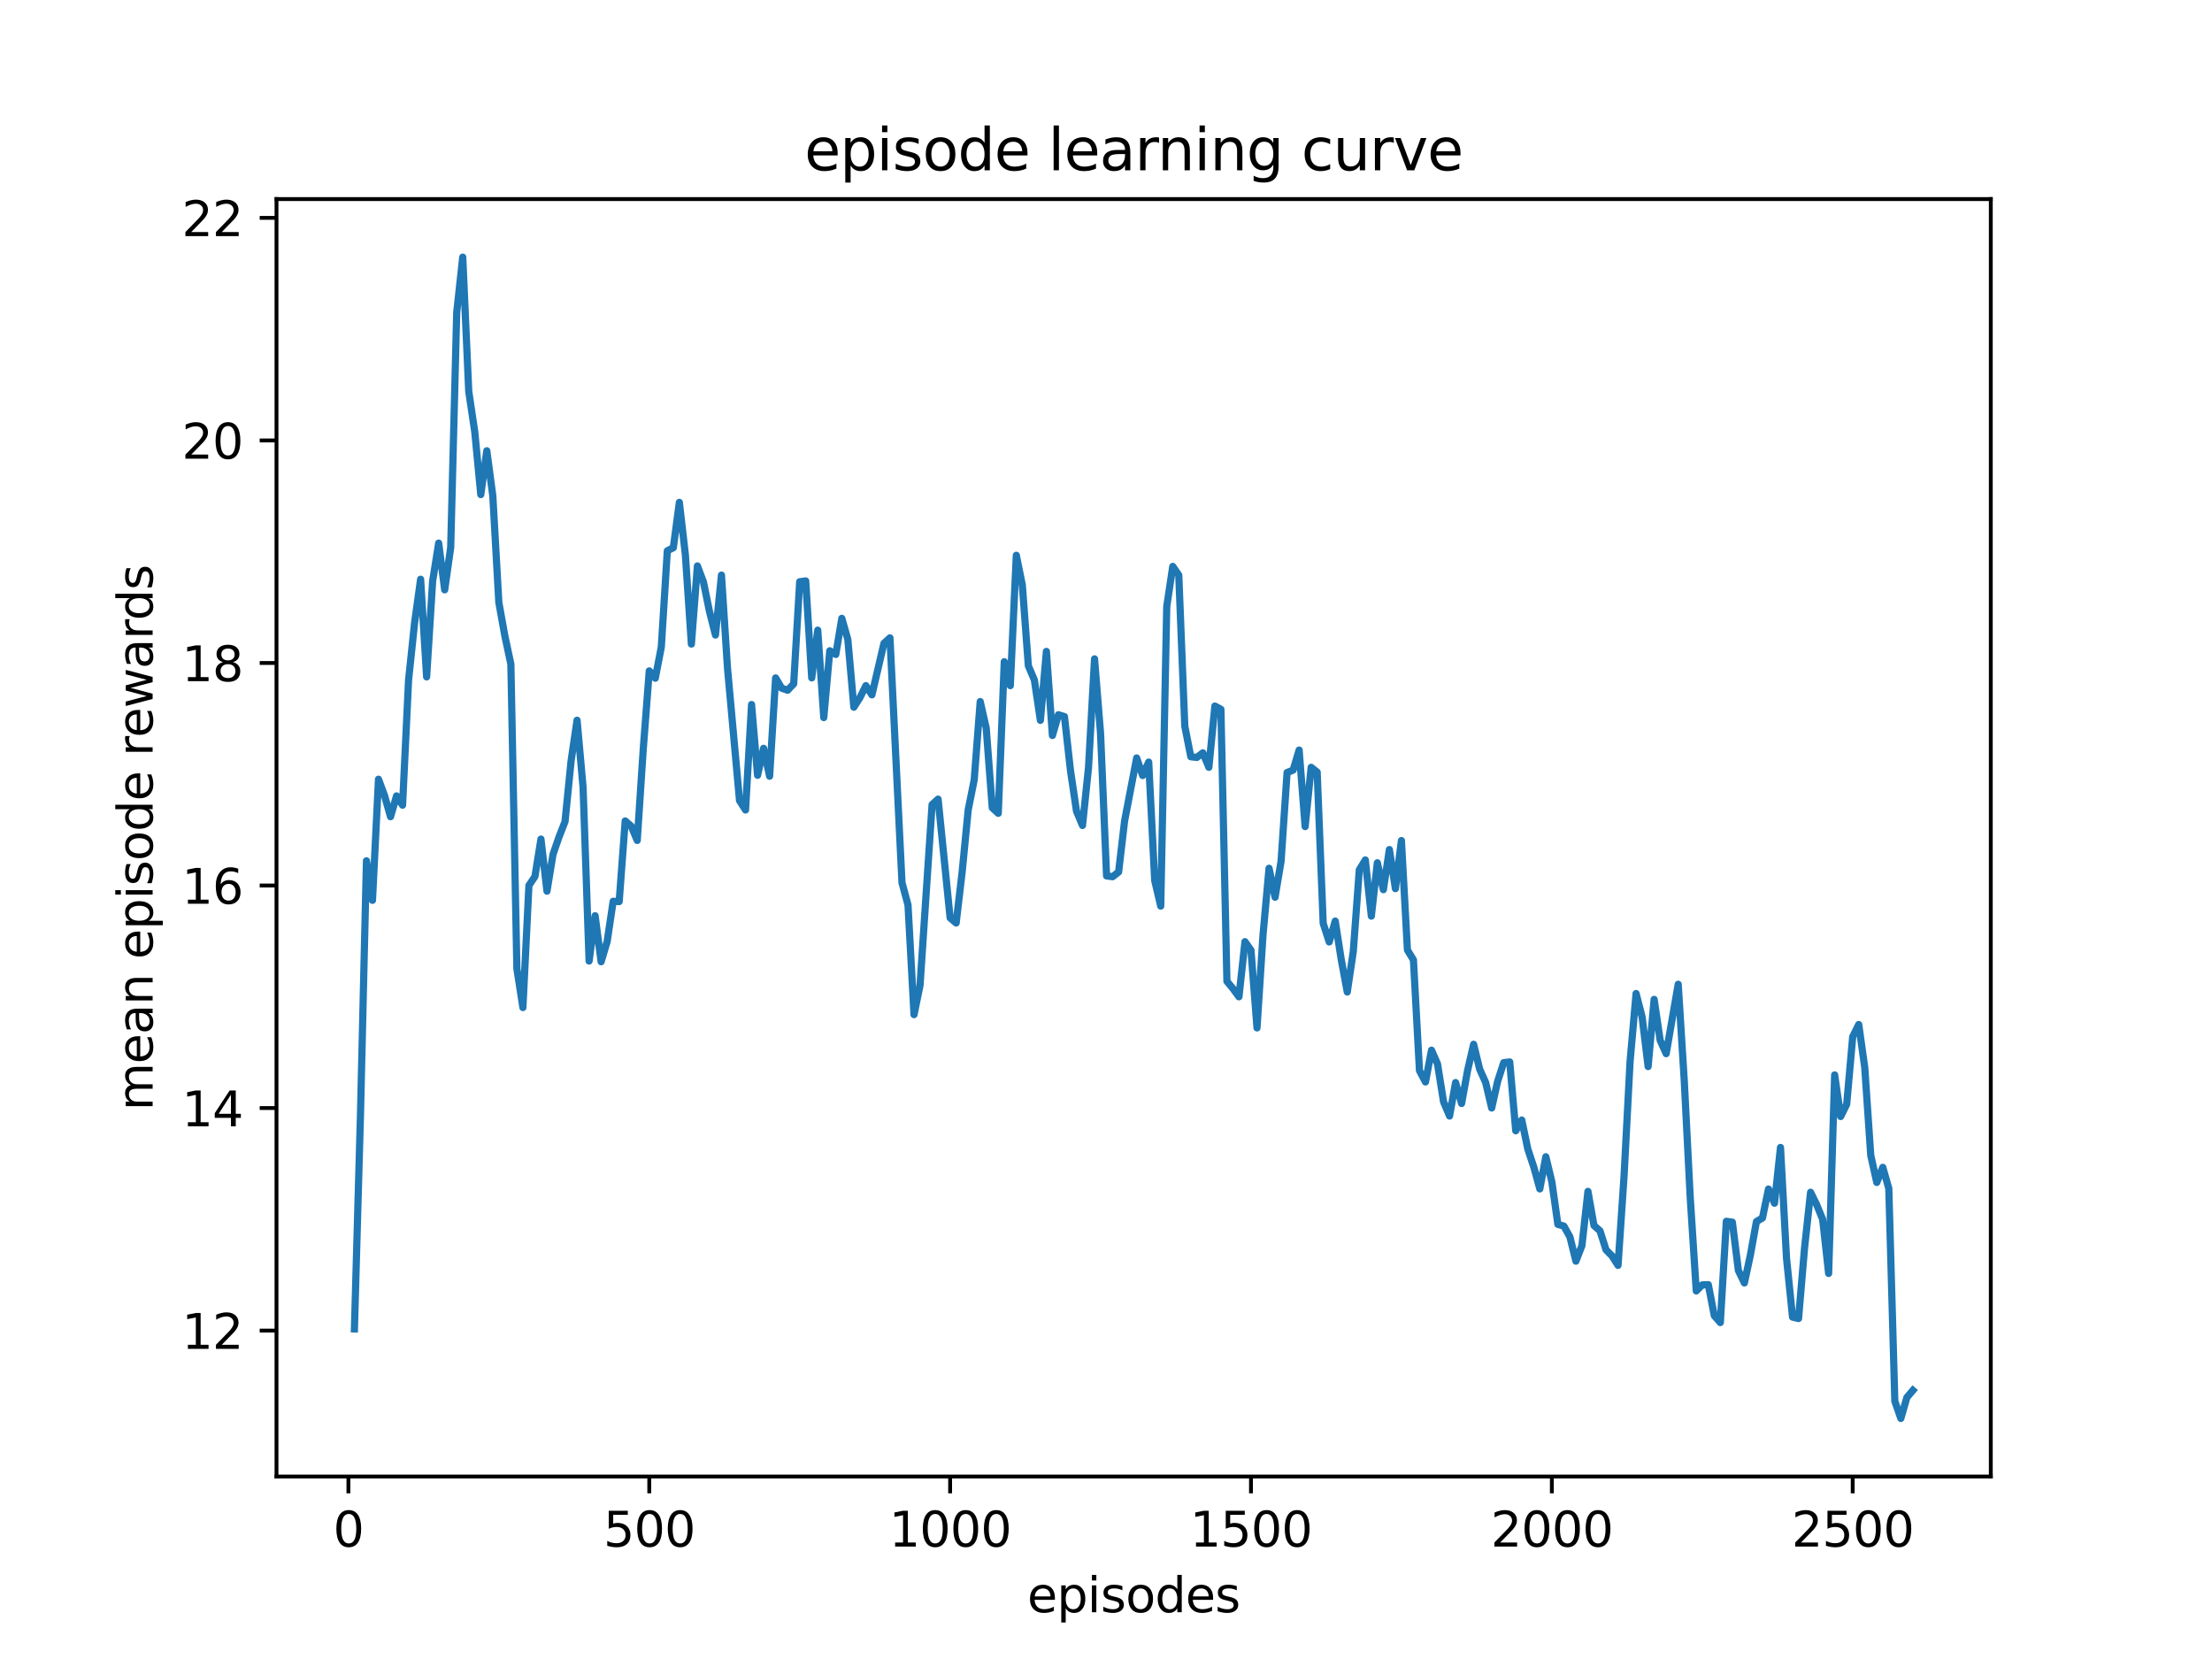 <?xml version="1.0" encoding="utf-8" standalone="no"?>
<!DOCTYPE svg PUBLIC "-//W3C//DTD SVG 1.1//EN"
  "http://www.w3.org/Graphics/SVG/1.1/DTD/svg11.dtd">
<svg xmlns:xlink="http://www.w3.org/1999/xlink" width="460.8pt" height="345.6pt" viewBox="0 0 460.8 345.6" xmlns="http://www.w3.org/2000/svg" version="1.1">
 <defs>
  <style type="text/css">*{stroke-linejoin: round; stroke-linecap: butt}</style>
 </defs>
 <g id="figure_1">
  <g id="patch_1">
   <path d="M 0 345.6 
L 460.8 345.6 
L 460.8 0 
L 0 0 
z
" style="fill: #ffffff"/>
  </g>
  <g id="axes_1">
   <g id="patch_2">
    <path d="M 57.6 307.584 
L 414.72 307.584 
L 414.72 41.472 
L 57.6 41.472 
z
" style="fill: #ffffff"/>
   </g>
   <g id="matplotlib.axis_1">
    <g id="xtick_1">
     <g id="line2d_1">
      <defs>
       <path id="mf94447312f" d="M 0 0 
L 0 3.5 
" style="stroke: #000000; stroke-width: 0.8"/>
      </defs>
      <g>
       <use xlink:href="#mf94447312f" x="72.579" y="307.584" style="stroke: #000000; stroke-width: 0.8"/>
      </g>
     </g>
     <g id="text_1">
      <!-- 0 -->
      <g transform="translate(69.398 322.182) scale(0.1 -0.1)">
       <defs>
        <path id="DejaVuSans-30" d="M 2034 4250 
Q 1547 4250 1301 3770 
Q 1056 3291 1056 2328 
Q 1056 1369 1301 889 
Q 1547 409 2034 409 
Q 2525 409 2770 889 
Q 3016 1369 3016 2328 
Q 3016 3291 2770 3770 
Q 2525 4250 2034 4250 
z
M 2034 4750 
Q 2819 4750 3233 4129 
Q 3647 3509 3647 2328 
Q 3647 1150 3233 529 
Q 2819 -91 2034 -91 
Q 1250 -91 836 529 
Q 422 1150 422 2328 
Q 422 3509 836 4129 
Q 1250 4750 2034 4750 
z
" transform="scale(0.016)"/>
       </defs>
       <use xlink:href="#DejaVuSans-30"/>
      </g>
     </g>
    </g>
    <g id="xtick_2">
     <g id="line2d_2">
      <g>
       <use xlink:href="#mf94447312f" x="135.254" y="307.584" style="stroke: #000000; stroke-width: 0.8"/>
      </g>
     </g>
     <g id="text_2">
      <!-- 500 -->
      <g transform="translate(125.71 322.182) scale(0.1 -0.1)">
       <defs>
        <path id="DejaVuSans-35" d="M 691 4666 
L 3169 4666 
L 3169 4134 
L 1269 4134 
L 1269 2991 
Q 1406 3038 1543 3061 
Q 1681 3084 1819 3084 
Q 2600 3084 3056 2656 
Q 3513 2228 3513 1497 
Q 3513 744 3044 326 
Q 2575 -91 1722 -91 
Q 1428 -91 1123 -41 
Q 819 9 494 109 
L 494 744 
Q 775 591 1075 516 
Q 1375 441 1709 441 
Q 2250 441 2565 725 
Q 2881 1009 2881 1497 
Q 2881 1984 2565 2268 
Q 2250 2553 1709 2553 
Q 1456 2553 1204 2497 
Q 953 2441 691 2322 
L 691 4666 
z
" transform="scale(0.016)"/>
       </defs>
       <use xlink:href="#DejaVuSans-35"/>
       <use xlink:href="#DejaVuSans-30" x="63.623"/>
       <use xlink:href="#DejaVuSans-30" x="127.246"/>
      </g>
     </g>
    </g>
    <g id="xtick_3">
     <g id="line2d_3">
      <g>
       <use xlink:href="#mf94447312f" x="197.928" y="307.584" style="stroke: #000000; stroke-width: 0.8"/>
      </g>
     </g>
     <g id="text_3">
      <!-- 1000 -->
      <g transform="translate(185.203 322.182) scale(0.1 -0.1)">
       <defs>
        <path id="DejaVuSans-31" d="M 794 531 
L 1825 531 
L 1825 4091 
L 703 3866 
L 703 4441 
L 1819 4666 
L 2450 4666 
L 2450 531 
L 3481 531 
L 3481 0 
L 794 0 
L 794 531 
z
" transform="scale(0.016)"/>
       </defs>
       <use xlink:href="#DejaVuSans-31"/>
       <use xlink:href="#DejaVuSans-30" x="63.623"/>
       <use xlink:href="#DejaVuSans-30" x="127.246"/>
       <use xlink:href="#DejaVuSans-30" x="190.869"/>
      </g>
     </g>
    </g>
    <g id="xtick_4">
     <g id="line2d_4">
      <g>
       <use xlink:href="#mf94447312f" x="260.603" y="307.584" style="stroke: #000000; stroke-width: 0.8"/>
      </g>
     </g>
     <g id="text_4">
      <!-- 1500 -->
      <g transform="translate(247.878 322.182) scale(0.1 -0.1)">
       <use xlink:href="#DejaVuSans-31"/>
       <use xlink:href="#DejaVuSans-35" x="63.623"/>
       <use xlink:href="#DejaVuSans-30" x="127.246"/>
       <use xlink:href="#DejaVuSans-30" x="190.869"/>
      </g>
     </g>
    </g>
    <g id="xtick_5">
     <g id="line2d_5">
      <g>
       <use xlink:href="#mf94447312f" x="323.278" y="307.584" style="stroke: #000000; stroke-width: 0.8"/>
      </g>
     </g>
     <g id="text_5">
      <!-- 2000 -->
      <g transform="translate(310.553 322.182) scale(0.1 -0.1)">
       <defs>
        <path id="DejaVuSans-32" d="M 1228 531 
L 3431 531 
L 3431 0 
L 469 0 
L 469 531 
Q 828 903 1448 1529 
Q 2069 2156 2228 2338 
Q 2531 2678 2651 2914 
Q 2772 3150 2772 3378 
Q 2772 3750 2511 3984 
Q 2250 4219 1831 4219 
Q 1534 4219 1204 4116 
Q 875 4013 500 3803 
L 500 4441 
Q 881 4594 1212 4672 
Q 1544 4750 1819 4750 
Q 2544 4750 2975 4387 
Q 3406 4025 3406 3419 
Q 3406 3131 3298 2873 
Q 3191 2616 2906 2266 
Q 2828 2175 2409 1742 
Q 1991 1309 1228 531 
z
" transform="scale(0.016)"/>
       </defs>
       <use xlink:href="#DejaVuSans-32"/>
       <use xlink:href="#DejaVuSans-30" x="63.623"/>
       <use xlink:href="#DejaVuSans-30" x="127.246"/>
       <use xlink:href="#DejaVuSans-30" x="190.869"/>
      </g>
     </g>
    </g>
    <g id="xtick_6">
     <g id="line2d_6">
      <g>
       <use xlink:href="#mf94447312f" x="385.952" y="307.584" style="stroke: #000000; stroke-width: 0.8"/>
      </g>
     </g>
     <g id="text_6">
      <!-- 2500 -->
      <g transform="translate(373.227 322.182) scale(0.1 -0.1)">
       <use xlink:href="#DejaVuSans-32"/>
       <use xlink:href="#DejaVuSans-35" x="63.623"/>
       <use xlink:href="#DejaVuSans-30" x="127.246"/>
       <use xlink:href="#DejaVuSans-30" x="190.869"/>
      </g>
     </g>
    </g>
    <g id="text_7">
     <!-- episodes -->
     <g transform="translate(214.001 335.861) scale(0.1 -0.1)">
      <defs>
       <path id="DejaVuSans-65" d="M 3597 1894 
L 3597 1613 
L 953 1613 
Q 991 1019 1311 708 
Q 1631 397 2203 397 
Q 2534 397 2845 478 
Q 3156 559 3463 722 
L 3463 178 
Q 3153 47 2828 -22 
Q 2503 -91 2169 -91 
Q 1331 -91 842 396 
Q 353 884 353 1716 
Q 353 2575 817 3079 
Q 1281 3584 2069 3584 
Q 2775 3584 3186 3129 
Q 3597 2675 3597 1894 
z
M 3022 2063 
Q 3016 2534 2758 2815 
Q 2500 3097 2075 3097 
Q 1594 3097 1305 2825 
Q 1016 2553 972 2059 
L 3022 2063 
z
" transform="scale(0.016)"/>
       <path id="DejaVuSans-70" d="M 1159 525 
L 1159 -1331 
L 581 -1331 
L 581 3500 
L 1159 3500 
L 1159 2969 
Q 1341 3281 1617 3432 
Q 1894 3584 2278 3584 
Q 2916 3584 3314 3078 
Q 3713 2572 3713 1747 
Q 3713 922 3314 415 
Q 2916 -91 2278 -91 
Q 1894 -91 1617 61 
Q 1341 213 1159 525 
z
M 3116 1747 
Q 3116 2381 2855 2742 
Q 2594 3103 2138 3103 
Q 1681 3103 1420 2742 
Q 1159 2381 1159 1747 
Q 1159 1113 1420 752 
Q 1681 391 2138 391 
Q 2594 391 2855 752 
Q 3116 1113 3116 1747 
z
" transform="scale(0.016)"/>
       <path id="DejaVuSans-69" d="M 603 3500 
L 1178 3500 
L 1178 0 
L 603 0 
L 603 3500 
z
M 603 4863 
L 1178 4863 
L 1178 4134 
L 603 4134 
L 603 4863 
z
" transform="scale(0.016)"/>
       <path id="DejaVuSans-73" d="M 2834 3397 
L 2834 2853 
Q 2591 2978 2328 3040 
Q 2066 3103 1784 3103 
Q 1356 3103 1142 2972 
Q 928 2841 928 2578 
Q 928 2378 1081 2264 
Q 1234 2150 1697 2047 
L 1894 2003 
Q 2506 1872 2764 1633 
Q 3022 1394 3022 966 
Q 3022 478 2636 193 
Q 2250 -91 1575 -91 
Q 1294 -91 989 -36 
Q 684 19 347 128 
L 347 722 
Q 666 556 975 473 
Q 1284 391 1588 391 
Q 1994 391 2212 530 
Q 2431 669 2431 922 
Q 2431 1156 2273 1281 
Q 2116 1406 1581 1522 
L 1381 1569 
Q 847 1681 609 1914 
Q 372 2147 372 2553 
Q 372 3047 722 3315 
Q 1072 3584 1716 3584 
Q 2034 3584 2315 3537 
Q 2597 3491 2834 3397 
z
" transform="scale(0.016)"/>
       <path id="DejaVuSans-6f" d="M 1959 3097 
Q 1497 3097 1228 2736 
Q 959 2375 959 1747 
Q 959 1119 1226 758 
Q 1494 397 1959 397 
Q 2419 397 2687 759 
Q 2956 1122 2956 1747 
Q 2956 2369 2687 2733 
Q 2419 3097 1959 3097 
z
M 1959 3584 
Q 2709 3584 3137 3096 
Q 3566 2609 3566 1747 
Q 3566 888 3137 398 
Q 2709 -91 1959 -91 
Q 1206 -91 779 398 
Q 353 888 353 1747 
Q 353 2609 779 3096 
Q 1206 3584 1959 3584 
z
" transform="scale(0.016)"/>
       <path id="DejaVuSans-64" d="M 2906 2969 
L 2906 4863 
L 3481 4863 
L 3481 0 
L 2906 0 
L 2906 525 
Q 2725 213 2448 61 
Q 2172 -91 1784 -91 
Q 1150 -91 751 415 
Q 353 922 353 1747 
Q 353 2572 751 3078 
Q 1150 3584 1784 3584 
Q 2172 3584 2448 3432 
Q 2725 3281 2906 2969 
z
M 947 1747 
Q 947 1113 1208 752 
Q 1469 391 1925 391 
Q 2381 391 2643 752 
Q 2906 1113 2906 1747 
Q 2906 2381 2643 2742 
Q 2381 3103 1925 3103 
Q 1469 3103 1208 2742 
Q 947 2381 947 1747 
z
" transform="scale(0.016)"/>
      </defs>
      <use xlink:href="#DejaVuSans-65"/>
      <use xlink:href="#DejaVuSans-70" x="61.523"/>
      <use xlink:href="#DejaVuSans-69" x="125"/>
      <use xlink:href="#DejaVuSans-73" x="152.783"/>
      <use xlink:href="#DejaVuSans-6f" x="204.883"/>
      <use xlink:href="#DejaVuSans-64" x="266.064"/>
      <use xlink:href="#DejaVuSans-65" x="329.541"/>
      <use xlink:href="#DejaVuSans-73" x="391.064"/>
     </g>
    </g>
   </g>
   <g id="matplotlib.axis_2">
    <g id="ytick_1">
     <g id="line2d_7">
      <defs>
       <path id="m97353dc925" d="M 0 0 
L -3.5 0 
" style="stroke: #000000; stroke-width: 0.8"/>
      </defs>
      <g>
       <use xlink:href="#m97353dc925" x="57.6" y="277.189" style="stroke: #000000; stroke-width: 0.8"/>
      </g>
     </g>
     <g id="text_8">
      <!-- 12 -->
      <g transform="translate(37.875 280.988) scale(0.1 -0.1)">
       <use xlink:href="#DejaVuSans-31"/>
       <use xlink:href="#DejaVuSans-32" x="63.623"/>
      </g>
     </g>
    </g>
    <g id="ytick_2">
     <g id="line2d_8">
      <g>
       <use xlink:href="#m97353dc925" x="57.6" y="230.828" style="stroke: #000000; stroke-width: 0.8"/>
      </g>
     </g>
     <g id="text_9">
      <!-- 14 -->
      <g transform="translate(37.875 234.628) scale(0.1 -0.1)">
       <defs>
        <path id="DejaVuSans-34" d="M 2419 4116 
L 825 1625 
L 2419 1625 
L 2419 4116 
z
M 2253 4666 
L 3047 4666 
L 3047 1625 
L 3713 1625 
L 3713 1100 
L 3047 1100 
L 3047 0 
L 2419 0 
L 2419 1100 
L 313 1100 
L 313 1709 
L 2253 4666 
z
" transform="scale(0.016)"/>
       </defs>
       <use xlink:href="#DejaVuSans-31"/>
       <use xlink:href="#DejaVuSans-34" x="63.623"/>
      </g>
     </g>
    </g>
    <g id="ytick_3">
     <g id="line2d_9">
      <g>
       <use xlink:href="#m97353dc925" x="57.6" y="184.468" style="stroke: #000000; stroke-width: 0.8"/>
      </g>
     </g>
     <g id="text_10">
      <!-- 16 -->
      <g transform="translate(37.875 188.267) scale(0.1 -0.1)">
       <defs>
        <path id="DejaVuSans-36" d="M 2113 2584 
Q 1688 2584 1439 2293 
Q 1191 2003 1191 1497 
Q 1191 994 1439 701 
Q 1688 409 2113 409 
Q 2538 409 2786 701 
Q 3034 994 3034 1497 
Q 3034 2003 2786 2293 
Q 2538 2584 2113 2584 
z
M 3366 4563 
L 3366 3988 
Q 3128 4100 2886 4159 
Q 2644 4219 2406 4219 
Q 1781 4219 1451 3797 
Q 1122 3375 1075 2522 
Q 1259 2794 1537 2939 
Q 1816 3084 2150 3084 
Q 2853 3084 3261 2657 
Q 3669 2231 3669 1497 
Q 3669 778 3244 343 
Q 2819 -91 2113 -91 
Q 1303 -91 875 529 
Q 447 1150 447 2328 
Q 447 3434 972 4092 
Q 1497 4750 2381 4750 
Q 2619 4750 2861 4703 
Q 3103 4656 3366 4563 
z
" transform="scale(0.016)"/>
       </defs>
       <use xlink:href="#DejaVuSans-31"/>
       <use xlink:href="#DejaVuSans-36" x="63.623"/>
      </g>
     </g>
    </g>
    <g id="ytick_4">
     <g id="line2d_10">
      <g>
       <use xlink:href="#m97353dc925" x="57.6" y="138.108" style="stroke: #000000; stroke-width: 0.8"/>
      </g>
     </g>
     <g id="text_11">
      <!-- 18 -->
      <g transform="translate(37.875 141.907) scale(0.1 -0.1)">
       <defs>
        <path id="DejaVuSans-38" d="M 2034 2216 
Q 1584 2216 1326 1975 
Q 1069 1734 1069 1313 
Q 1069 891 1326 650 
Q 1584 409 2034 409 
Q 2484 409 2743 651 
Q 3003 894 3003 1313 
Q 3003 1734 2745 1975 
Q 2488 2216 2034 2216 
z
M 1403 2484 
Q 997 2584 770 2862 
Q 544 3141 544 3541 
Q 544 4100 942 4425 
Q 1341 4750 2034 4750 
Q 2731 4750 3128 4425 
Q 3525 4100 3525 3541 
Q 3525 3141 3298 2862 
Q 3072 2584 2669 2484 
Q 3125 2378 3379 2068 
Q 3634 1759 3634 1313 
Q 3634 634 3220 271 
Q 2806 -91 2034 -91 
Q 1263 -91 848 271 
Q 434 634 434 1313 
Q 434 1759 690 2068 
Q 947 2378 1403 2484 
z
M 1172 3481 
Q 1172 3119 1398 2916 
Q 1625 2713 2034 2713 
Q 2441 2713 2670 2916 
Q 2900 3119 2900 3481 
Q 2900 3844 2670 4047 
Q 2441 4250 2034 4250 
Q 1625 4250 1398 4047 
Q 1172 3844 1172 3481 
z
" transform="scale(0.016)"/>
       </defs>
       <use xlink:href="#DejaVuSans-31"/>
       <use xlink:href="#DejaVuSans-38" x="63.623"/>
      </g>
     </g>
    </g>
    <g id="ytick_5">
     <g id="line2d_11">
      <g>
       <use xlink:href="#m97353dc925" x="57.6" y="91.747" style="stroke: #000000; stroke-width: 0.8"/>
      </g>
     </g>
     <g id="text_12">
      <!-- 20 -->
      <g transform="translate(37.875 95.547) scale(0.1 -0.1)">
       <use xlink:href="#DejaVuSans-32"/>
       <use xlink:href="#DejaVuSans-30" x="63.623"/>
      </g>
     </g>
    </g>
    <g id="ytick_6">
     <g id="line2d_12">
      <g>
       <use xlink:href="#m97353dc925" x="57.6" y="45.387" style="stroke: #000000; stroke-width: 0.8"/>
      </g>
     </g>
     <g id="text_13">
      <!-- 22 -->
      <g transform="translate(37.875 49.186) scale(0.1 -0.1)">
       <use xlink:href="#DejaVuSans-32"/>
       <use xlink:href="#DejaVuSans-32" x="63.623"/>
      </g>
     </g>
    </g>
    <g id="text_14">
     <!-- mean episode rewards -->
     <g transform="translate(31.795 231.36) rotate(-90) scale(0.1 -0.1)">
      <defs>
       <path id="DejaVuSans-6d" d="M 3328 2828 
Q 3544 3216 3844 3400 
Q 4144 3584 4550 3584 
Q 5097 3584 5394 3201 
Q 5691 2819 5691 2113 
L 5691 0 
L 5113 0 
L 5113 2094 
Q 5113 2597 4934 2840 
Q 4756 3084 4391 3084 
Q 3944 3084 3684 2787 
Q 3425 2491 3425 1978 
L 3425 0 
L 2847 0 
L 2847 2094 
Q 2847 2600 2669 2842 
Q 2491 3084 2119 3084 
Q 1678 3084 1418 2786 
Q 1159 2488 1159 1978 
L 1159 0 
L 581 0 
L 581 3500 
L 1159 3500 
L 1159 2956 
Q 1356 3278 1631 3431 
Q 1906 3584 2284 3584 
Q 2666 3584 2933 3390 
Q 3200 3197 3328 2828 
z
" transform="scale(0.016)"/>
       <path id="DejaVuSans-61" d="M 2194 1759 
Q 1497 1759 1228 1600 
Q 959 1441 959 1056 
Q 959 750 1161 570 
Q 1363 391 1709 391 
Q 2188 391 2477 730 
Q 2766 1069 2766 1631 
L 2766 1759 
L 2194 1759 
z
M 3341 1997 
L 3341 0 
L 2766 0 
L 2766 531 
Q 2569 213 2275 61 
Q 1981 -91 1556 -91 
Q 1019 -91 701 211 
Q 384 513 384 1019 
Q 384 1609 779 1909 
Q 1175 2209 1959 2209 
L 2766 2209 
L 2766 2266 
Q 2766 2663 2505 2880 
Q 2244 3097 1772 3097 
Q 1472 3097 1187 3025 
Q 903 2953 641 2809 
L 641 3341 
Q 956 3463 1253 3523 
Q 1550 3584 1831 3584 
Q 2591 3584 2966 3190 
Q 3341 2797 3341 1997 
z
" transform="scale(0.016)"/>
       <path id="DejaVuSans-6e" d="M 3513 2113 
L 3513 0 
L 2938 0 
L 2938 2094 
Q 2938 2591 2744 2837 
Q 2550 3084 2163 3084 
Q 1697 3084 1428 2787 
Q 1159 2491 1159 1978 
L 1159 0 
L 581 0 
L 581 3500 
L 1159 3500 
L 1159 2956 
Q 1366 3272 1645 3428 
Q 1925 3584 2291 3584 
Q 2894 3584 3203 3211 
Q 3513 2838 3513 2113 
z
" transform="scale(0.016)"/>
       <path id="DejaVuSans-20" transform="scale(0.016)"/>
       <path id="DejaVuSans-72" d="M 2631 2963 
Q 2534 3019 2420 3045 
Q 2306 3072 2169 3072 
Q 1681 3072 1420 2755 
Q 1159 2438 1159 1844 
L 1159 0 
L 581 0 
L 581 3500 
L 1159 3500 
L 1159 2956 
Q 1341 3275 1631 3429 
Q 1922 3584 2338 3584 
Q 2397 3584 2469 3576 
Q 2541 3569 2628 3553 
L 2631 2963 
z
" transform="scale(0.016)"/>
       <path id="DejaVuSans-77" d="M 269 3500 
L 844 3500 
L 1563 769 
L 2278 3500 
L 2956 3500 
L 3675 769 
L 4391 3500 
L 4966 3500 
L 4050 0 
L 3372 0 
L 2619 2869 
L 1863 0 
L 1184 0 
L 269 3500 
z
" transform="scale(0.016)"/>
      </defs>
      <use xlink:href="#DejaVuSans-6d"/>
      <use xlink:href="#DejaVuSans-65" x="97.412"/>
      <use xlink:href="#DejaVuSans-61" x="158.936"/>
      <use xlink:href="#DejaVuSans-6e" x="220.215"/>
      <use xlink:href="#DejaVuSans-20" x="283.594"/>
      <use xlink:href="#DejaVuSans-65" x="315.381"/>
      <use xlink:href="#DejaVuSans-70" x="376.904"/>
      <use xlink:href="#DejaVuSans-69" x="440.381"/>
      <use xlink:href="#DejaVuSans-73" x="468.164"/>
      <use xlink:href="#DejaVuSans-6f" x="520.264"/>
      <use xlink:href="#DejaVuSans-64" x="581.445"/>
      <use xlink:href="#DejaVuSans-65" x="644.922"/>
      <use xlink:href="#DejaVuSans-20" x="706.445"/>
      <use xlink:href="#DejaVuSans-72" x="738.232"/>
      <use xlink:href="#DejaVuSans-65" x="777.096"/>
      <use xlink:href="#DejaVuSans-77" x="838.619"/>
      <use xlink:href="#DejaVuSans-61" x="920.406"/>
      <use xlink:href="#DejaVuSans-72" x="981.686"/>
      <use xlink:href="#DejaVuSans-64" x="1021.049"/>
      <use xlink:href="#DejaVuSans-73" x="1084.525"/>
     </g>
    </g>
   </g>
   <g id="line2d_13">
    <path d="M 73.833 276.84 
L 75.086 232.504 
L 76.34 179.319 
L 77.593 187.554 
L 78.847 162.323 
L 80.1 165.712 
L 81.354 170.136 
L 82.607 165.799 
L 83.861 167.732 
L 85.114 141.636 
L 86.368 129.738 
L 87.621 120.664 
L 88.875 141.009 
L 90.128 121.041 
L 91.382 113.14 
L 92.635 122.874 
L 93.889 114.054 
L 95.142 65.099 
L 96.396 53.568 
L 97.649 81.554 
L 98.903 89.97 
L 100.156 103.031 
L 101.41 93.902 
L 102.663 103.309 
L 103.917 125.503 
L 105.17 132.475 
L 106.424 138.346 
L 107.677 201.79 
L 108.931 209.891 
L 110.184 184.464 
L 111.438 182.593 
L 112.691 174.795 
L 113.944 185.648 
L 115.198 177.989 
L 116.451 174.363 
L 117.705 171.152 
L 118.958 158.601 
L 120.212 150.038 
L 121.465 164.006 
L 122.719 200.204 
L 123.972 190.764 
L 125.226 200.345 
L 126.479 196.14 
L 127.733 187.757 
L 128.986 187.815 
L 130.24 171.016 
L 131.493 172.109 
L 132.747 175.084 
L 134 156.05 
L 135.254 139.756 
L 136.507 141.285 
L 137.761 134.801 
L 139.014 114.741 
L 140.268 114.1 
L 141.521 104.652 
L 142.775 115.575 
L 144.028 134.168 
L 145.282 117.891 
L 146.535 121.22 
L 147.789 127.34 
L 149.042 132.286 
L 150.296 119.804 
L 151.549 139.16 
L 154.056 166.78 
L 155.31 168.736 
L 156.563 146.765 
L 157.817 161.505 
L 159.07 155.889 
L 160.324 161.701 
L 161.577 141.223 
L 162.831 143.358 
L 164.084 143.789 
L 165.338 142.458 
L 166.591 121.189 
L 167.845 121.019 
L 169.098 141.216 
L 170.352 131.275 
L 171.605 149.485 
L 172.859 135.571 
L 174.112 136.332 
L 175.366 128.812 
L 176.619 133.21 
L 177.873 147.321 
L 179.126 145.353 
L 180.38 142.831 
L 181.633 144.752 
L 184.14 134.022 
L 185.394 132.876 
L 187.901 183.872 
L 189.154 188.537 
L 190.408 211.367 
L 191.661 205.251 
L 194.168 167.615 
L 195.421 166.471 
L 197.928 191.208 
L 199.182 192.283 
L 200.435 181.633 
L 201.689 168.742 
L 202.942 162.474 
L 204.196 146.148 
L 205.449 151.684 
L 206.703 168.27 
L 207.956 169.432 
L 209.21 137.842 
L 210.463 142.836 
L 211.717 115.677 
L 212.97 121.889 
L 214.224 138.694 
L 215.477 141.657 
L 216.731 150.061 
L 217.984 135.699 
L 219.238 153.215 
L 220.491 148.897 
L 221.745 149.275 
L 222.998 160.48 
L 224.252 168.976 
L 225.505 171.961 
L 226.759 159.875 
L 228.012 137.255 
L 229.266 152.767 
L 230.519 182.468 
L 231.773 182.632 
L 233.026 181.65 
L 234.28 170.968 
L 236.787 157.898 
L 238.04 161.559 
L 239.294 158.756 
L 240.547 183.435 
L 241.801 188.76 
L 243.054 126.349 
L 244.308 117.991 
L 245.561 119.812 
L 246.815 151.291 
L 248.068 157.645 
L 249.322 157.791 
L 250.575 156.829 
L 251.829 159.845 
L 253.082 147.083 
L 254.336 147.76 
L 255.589 204.421 
L 256.843 205.936 
L 258.096 207.646 
L 259.35 196.166 
L 260.603 197.946 
L 261.857 214.129 
L 263.11 194.73 
L 264.364 180.878 
L 265.617 186.908 
L 266.871 179.408 
L 268.124 160.924 
L 269.378 160.434 
L 270.631 156.246 
L 271.885 172.193 
L 273.138 159.847 
L 274.392 160.855 
L 275.645 192.352 
L 276.899 196.224 
L 278.152 191.877 
L 279.405 199.9 
L 280.659 206.652 
L 281.912 198.225 
L 283.166 181.201 
L 284.419 179.147 
L 285.673 190.845 
L 286.926 179.738 
L 288.18 185.334 
L 289.433 176.979 
L 290.687 185.126 
L 291.94 175.109 
L 293.194 197.902 
L 294.447 199.972 
L 295.701 223.035 
L 296.954 225.391 
L 298.208 218.774 
L 299.461 221.642 
L 300.715 229.509 
L 301.968 232.492 
L 303.222 225.518 
L 304.475 229.878 
L 305.729 222.976 
L 306.982 217.545 
L 308.236 222.713 
L 309.489 225.518 
L 310.743 230.821 
L 311.996 225.229 
L 313.25 221.369 
L 314.503 221.222 
L 315.757 235.561 
L 317.01 233.325 
L 318.264 239.34 
L 319.517 243.12 
L 320.771 247.67 
L 322.024 240.976 
L 323.278 246.182 
L 324.531 255.057 
L 325.785 255.419 
L 327.038 257.66 
L 328.292 262.725 
L 329.545 259.493 
L 330.799 248.184 
L 332.052 255.297 
L 333.306 256.406 
L 334.559 260.357 
L 335.813 261.638 
L 337.066 263.598 
L 338.32 245.006 
L 339.573 221.124 
L 340.827 206.968 
L 342.08 211.852 
L 343.334 222.185 
L 344.587 208.189 
L 345.841 216.715 
L 347.094 219.5 
L 349.601 205.043 
L 350.855 225.012 
L 352.108 249.508 
L 353.362 268.931 
L 354.615 267.665 
L 355.869 267.621 
L 357.122 274.088 
L 358.376 275.513 
L 359.629 254.419 
L 360.882 254.597 
L 362.136 264.666 
L 363.389 267.259 
L 364.643 261.42 
L 365.896 254.476 
L 367.15 253.731 
L 368.403 247.697 
L 369.657 250.653 
L 370.91 239.035 
L 372.164 262.096 
L 373.417 274.375 
L 374.671 274.673 
L 375.924 259.944 
L 377.178 248.371 
L 378.431 250.932 
L 379.685 253.983 
L 380.938 265.28 
L 382.192 223.925 
L 383.445 232.595 
L 384.699 230.051 
L 385.952 215.978 
L 387.206 213.422 
L 388.459 222.355 
L 389.713 240.683 
L 390.966 246.326 
L 392.22 243.18 
L 393.473 247.587 
L 394.727 291.889 
L 395.98 295.488 
L 397.234 291.123 
L 398.487 289.64 
L 398.487 289.64 
" clip-path="url(#p7d5767cee9)" style="fill: none; stroke: #1f77b4; stroke-width: 1.5; stroke-linecap: square"/>
   </g>
   <g id="patch_3">
    <path d="M 57.6 307.584 
L 57.6 41.472 
" style="fill: none; stroke: #000000; stroke-width: 0.8; stroke-linejoin: miter; stroke-linecap: square"/>
   </g>
   <g id="patch_4">
    <path d="M 414.72 307.584 
L 414.72 41.472 
" style="fill: none; stroke: #000000; stroke-width: 0.8; stroke-linejoin: miter; stroke-linecap: square"/>
   </g>
   <g id="patch_5">
    <path d="M 57.6 307.584 
L 414.72 307.584 
" style="fill: none; stroke: #000000; stroke-width: 0.8; stroke-linejoin: miter; stroke-linecap: square"/>
   </g>
   <g id="patch_6">
    <path d="M 57.6 41.472 
L 414.72 41.472 
" style="fill: none; stroke: #000000; stroke-width: 0.8; stroke-linejoin: miter; stroke-linecap: square"/>
   </g>
   <g id="text_15">
    <!-- episode learning curve -->
    <g transform="translate(167.591 35.472) scale(0.12 -0.12)">
     <defs>
      <path id="DejaVuSans-6c" d="M 603 4863 
L 1178 4863 
L 1178 0 
L 603 0 
L 603 4863 
z
" transform="scale(0.016)"/>
      <path id="DejaVuSans-67" d="M 2906 1791 
Q 2906 2416 2648 2759 
Q 2391 3103 1925 3103 
Q 1463 3103 1205 2759 
Q 947 2416 947 1791 
Q 947 1169 1205 825 
Q 1463 481 1925 481 
Q 2391 481 2648 825 
Q 2906 1169 2906 1791 
z
M 3481 434 
Q 3481 -459 3084 -895 
Q 2688 -1331 1869 -1331 
Q 1566 -1331 1297 -1286 
Q 1028 -1241 775 -1147 
L 775 -588 
Q 1028 -725 1275 -790 
Q 1522 -856 1778 -856 
Q 2344 -856 2625 -561 
Q 2906 -266 2906 331 
L 2906 616 
Q 2728 306 2450 153 
Q 2172 0 1784 0 
Q 1141 0 747 490 
Q 353 981 353 1791 
Q 353 2603 747 3093 
Q 1141 3584 1784 3584 
Q 2172 3584 2450 3431 
Q 2728 3278 2906 2969 
L 2906 3500 
L 3481 3500 
L 3481 434 
z
" transform="scale(0.016)"/>
      <path id="DejaVuSans-63" d="M 3122 3366 
L 3122 2828 
Q 2878 2963 2633 3030 
Q 2388 3097 2138 3097 
Q 1578 3097 1268 2742 
Q 959 2388 959 1747 
Q 959 1106 1268 751 
Q 1578 397 2138 397 
Q 2388 397 2633 464 
Q 2878 531 3122 666 
L 3122 134 
Q 2881 22 2623 -34 
Q 2366 -91 2075 -91 
Q 1284 -91 818 406 
Q 353 903 353 1747 
Q 353 2603 823 3093 
Q 1294 3584 2113 3584 
Q 2378 3584 2631 3529 
Q 2884 3475 3122 3366 
z
" transform="scale(0.016)"/>
      <path id="DejaVuSans-75" d="M 544 1381 
L 544 3500 
L 1119 3500 
L 1119 1403 
Q 1119 906 1312 657 
Q 1506 409 1894 409 
Q 2359 409 2629 706 
Q 2900 1003 2900 1516 
L 2900 3500 
L 3475 3500 
L 3475 0 
L 2900 0 
L 2900 538 
Q 2691 219 2414 64 
Q 2138 -91 1772 -91 
Q 1169 -91 856 284 
Q 544 659 544 1381 
z
M 1991 3584 
L 1991 3584 
z
" transform="scale(0.016)"/>
      <path id="DejaVuSans-76" d="M 191 3500 
L 800 3500 
L 1894 563 
L 2988 3500 
L 3597 3500 
L 2284 0 
L 1503 0 
L 191 3500 
z
" transform="scale(0.016)"/>
     </defs>
     <use xlink:href="#DejaVuSans-65"/>
     <use xlink:href="#DejaVuSans-70" x="61.523"/>
     <use xlink:href="#DejaVuSans-69" x="125"/>
     <use xlink:href="#DejaVuSans-73" x="152.783"/>
     <use xlink:href="#DejaVuSans-6f" x="204.883"/>
     <use xlink:href="#DejaVuSans-64" x="266.064"/>
     <use xlink:href="#DejaVuSans-65" x="329.541"/>
     <use xlink:href="#DejaVuSans-20" x="391.064"/>
     <use xlink:href="#DejaVuSans-6c" x="422.852"/>
     <use xlink:href="#DejaVuSans-65" x="450.635"/>
     <use xlink:href="#DejaVuSans-61" x="512.158"/>
     <use xlink:href="#DejaVuSans-72" x="573.438"/>
     <use xlink:href="#DejaVuSans-6e" x="612.801"/>
     <use xlink:href="#DejaVuSans-69" x="676.18"/>
     <use xlink:href="#DejaVuSans-6e" x="703.963"/>
     <use xlink:href="#DejaVuSans-67" x="767.342"/>
     <use xlink:href="#DejaVuSans-20" x="830.818"/>
     <use xlink:href="#DejaVuSans-63" x="862.605"/>
     <use xlink:href="#DejaVuSans-75" x="917.586"/>
     <use xlink:href="#DejaVuSans-72" x="980.965"/>
     <use xlink:href="#DejaVuSans-76" x="1022.078"/>
     <use xlink:href="#DejaVuSans-65" x="1081.258"/>
    </g>
   </g>
  </g>
 </g>
 <defs>
  <clipPath id="p7d5767cee9">
   <rect x="57.6" y="41.472" width="357.12" height="266.112"/>
  </clipPath>
 </defs>
</svg>
